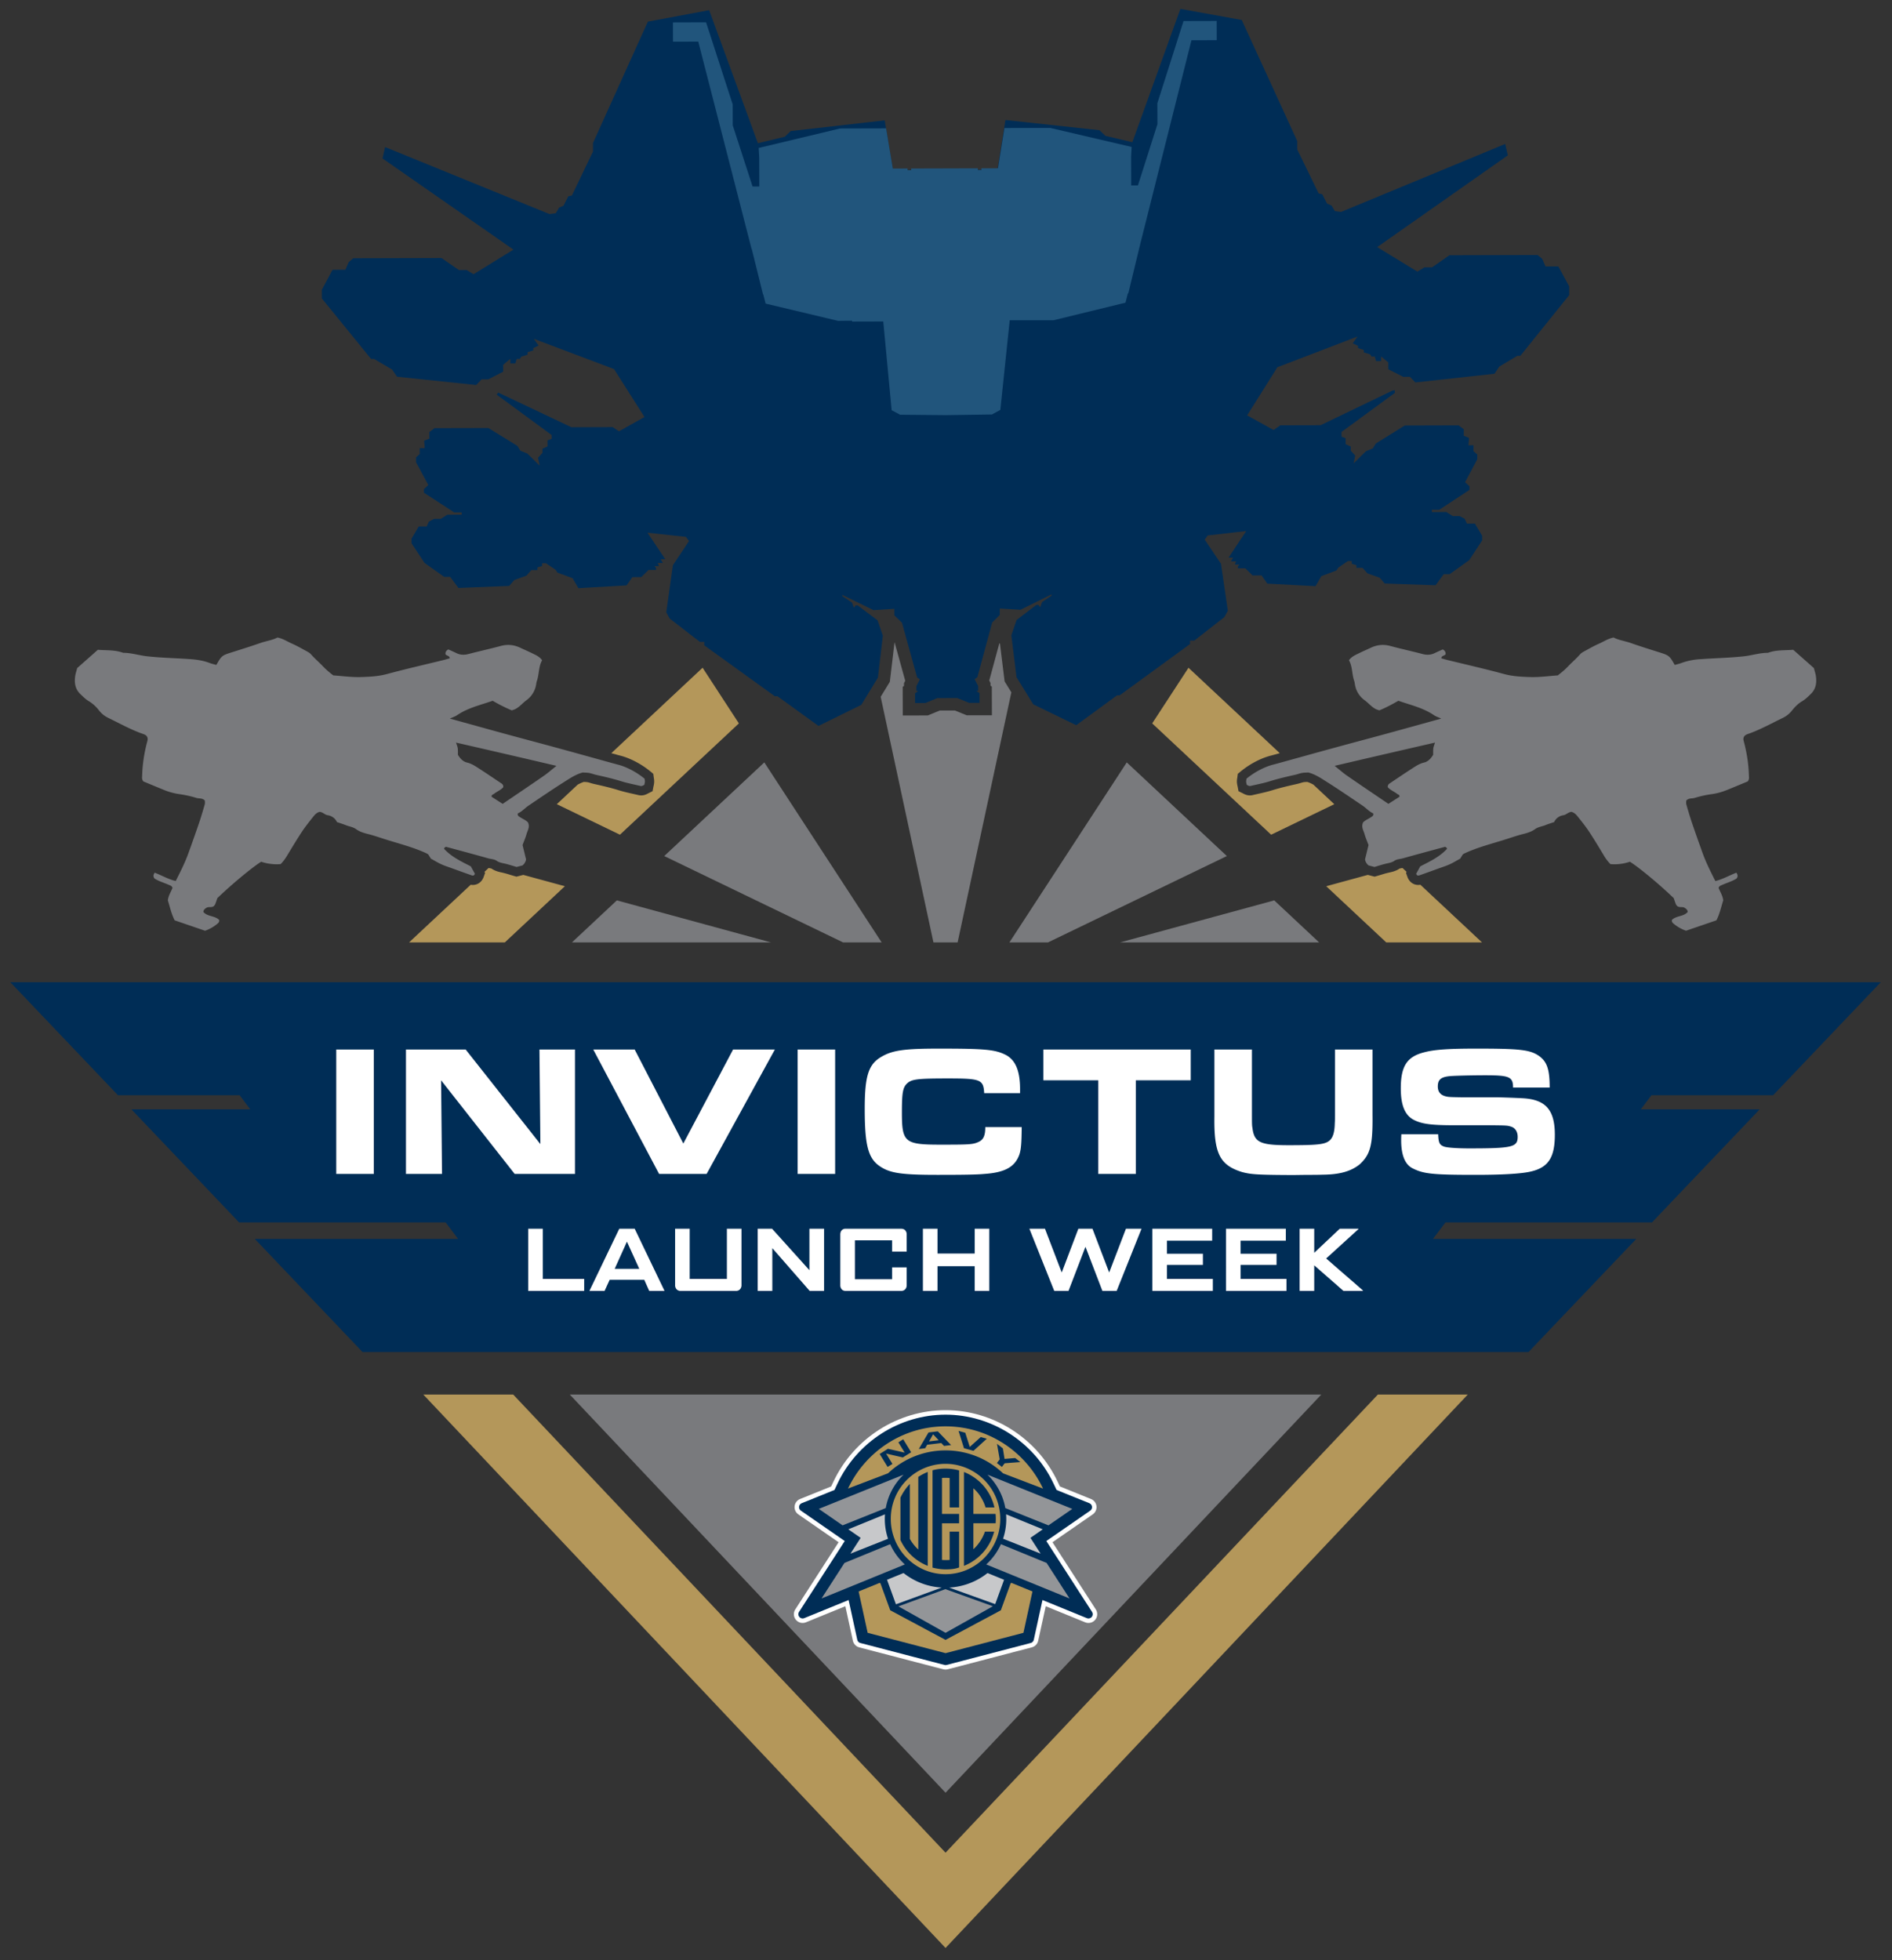 <svg xmlns="http://www.w3.org/2000/svg" width="111" height="115"><rect width="100%" height="100%" fill="#333333" stroke="none"/><g fill="none" fill-rule="evenodd"><path d="M55.473 108.7L30.109 81.82h-5.274l30.638 32.47 30.638-32.47h-5.274L55.473 108.7zM33.14 51.996l-2.44-.665-.125.033-.131.034-.143.037-.143-.04-.223-.067a5.992 5.992 0 00-.468-.13l-.014-.003c-.179-.038-.4-.086-.615-.233-.022-.009-.081-.019-.125-.027l-.048-.009-.242.227.035.063-.084.236c-.104.29-.347.469-.633.469a.695.695 0 01-.125-.012l-3.618 3.385h5.618l3.524-3.298zm50.065-.075c-.286 0-.529-.18-.632-.47l-.085-.235.035-.063-.242-.227-.048.01a.936.936 0 00-.125.026c-.215.147-.436.195-.615.233l-.014.004c-.15.032-.304.079-.468.129l-.223.066-.143.041-.143-.037-.145-.038-.11-.029-2.44.665 3.523 3.298h5.618l-3.618-3.385a.696.696 0 01-.125.012zm-4.925-4.738l-1.225-1.147a2.067 2.067 0 00-.36-.16l-.032.002c-.07.002-.137.005-.185.014a1.617 1.617 0 00-.167.045 2.96 2.96 0 01-.222.06c-.443.1-.945.213-1.417.36-.289.09-.578.155-.858.218-.107.024-.215.048-.322.074a.714.714 0 01-.388-.017c-.073-.024-.13-.055-.173-.077l-.028-.015-.243-.12-.05-.269-.009-.038c-.013-.059-.031-.138-.034-.234-.003-.099.01-.182.02-.237l.004-.024.027-.217.168-.138c.521-.43 1.178-.777 1.756-.926.144-.037.293-.079.438-.119l.102-.028-5.356-5.012-2.129 3.265 6.978 6.53 3.705-1.79zm-41.909 1.79l-3.705-1.79 1.225-1.147c.12-.065.24-.121.36-.16l.032.002c.07.002.137.005.185.014.046.008.105.026.167.045.065.02.14.043.221.06.444.1.946.213 1.418.36.289.09.578.155.858.218.107.024.215.048.322.074a.71.71 0 00.388-.017c.073-.024.13-.055.173-.077l.028-.015.242-.12.051-.269a.786.786 0 01.009-.038c.013-.059.031-.138.034-.234a1.147 1.147 0 00-.02-.237l-.004-.024-.028-.215-.167-.14c-.521-.43-1.178-.777-1.756-.926-.144-.037-.293-.079-.438-.119l-.102-.028 5.356-5.013 2.129 3.266-6.978 6.53z" fill="#b4975a"/><path fill="#002d56" d="M104.026 64.258l6.318-6.634H.602l6.318 6.634h7.137l.625.83H7.71l6.318 6.634h12.118l.73.967H14.95l6.318 6.635h68.41l6.319-6.635H84.07l.73-.967h12.118l6.318-6.635h-6.972l.625-.829z"/><path d="M74.757 52.827l-9.046 2.466h11.68l-2.634-2.466zm-2.78-2.601l-5.872-5.495-6.884 10.562h2.262l10.494-5.067zm-15.795 5.067l3.152-14.672-.31-.504-.085-.136-.02-.16-.253-2.051-.035-.033-.592 2.186-.001.004.073.144v.158l.077.054.001.38.002.571.002.732-.726.001-.608.001h-.141l-.13-.053-.569-.23-.883.001-.57.235-.13.055h-.142l-.606.002-.724.002-.002-.731-.002-.571v-.38l.076-.055v-.158l.072-.144-.001-.005-.626-2.262-.257 2.169-.019.159-.083.137-.454.744 3.096 14.41h1.418zm-19.993-2.466l-2.635 2.466h11.681l-9.046-2.466zm15.536 2.466l-6.884-10.562-5.872 5.495 10.494 5.067h2.262zM33.43 81.82h44.088l-22.044 23.362L33.429 81.82z" fill="#797A7D"/><path d="M84.374 66.546c.022.503.076.623.336.722.163.066.781.11 1.476.11 2.549 0 2.853-.077 2.853-.68 0-.295-.141-.513-.37-.59-.238-.077-.238-.077-1.377-.088h-1.996c-1.334 0-1.887-.076-2.354-.317-.52-.273-.76-.853-.76-1.85 0-1.312.37-1.87 1.41-2.122.587-.153 1.433-.208 3.017-.208 2.538 0 3.124.066 3.645.405.499.34.662.788.662 1.882h-2.148c0-.635-.217-.722-1.638-.722-.706 0-1.65.022-1.997.044-.585.043-.78.197-.78.612 0 .307.151.504.466.58.13.033.173.044.89.055h2.05c.195 0 1.171.033 1.54.055 1.378.065 1.92.678 1.92 2.145 0 1.345-.39 1.936-1.453 2.166-.543.12-1.617.186-3.19.186-2.506 0-3.059-.055-3.699-.383-.445-.219-.673-.777-.673-1.641 0-.066 0-.208.011-.361h2.159zm-10.925-4.968v3.611c0 .799 0 .82.033 1.018.108.82.466.984 2.115.984 1.65 0 2.105-.043 2.376-.251.217-.165.326-.482.336-1.04.011-.164.011-.164.011-.974v-3.348h2.202v3.83c.022 1.805-.13 2.341-.77 2.921-.52.405-1.171.58-2.115.591-.337.011-.532.011-.966.011l-.824.011c-2.04-.01-2.441-.033-2.973-.175-1.312-.405-1.66-1.094-1.627-3.26v-3.93h2.202zm-9.015 1.805h-3.222v-1.805h8.646v1.805h-3.222v5.493h-2.202v-5.493zm-4.492 2.747c-.01 1.061-.043 1.422-.195 1.75-.282.625-.868.92-1.996.996-.445.044-1.313.055-2.755.055-2.083 0-2.756-.098-3.342-.481-.716-.46-.922-1.226-.922-3.393 0-1.925.217-2.615.977-3.053.65-.383 1.345-.481 3.373-.481 2.702 0 3.288.055 3.906.361.586.296.857.941.857 2.014v.24H57.74c-.043-.799-.206-.864-2.115-.864-1.801 0-2.126.044-2.398.284-.26.241-.314.537-.314 1.718 0 1.751.162 1.883 2.278 1.883 1.638 0 1.877-.011 2.18-.143.315-.131.434-.36.434-.886h2.137zm-13.148 2.746h2.202v-7.298h-2.202v7.298zm-11.988-7.298h2.43l2.853 5.515 2.919-5.515h2.451l-4.003 7.298h-2.788l-3.862-7.298zm-10.99 0h3.505l4.382 5.548-.054-5.548h2.083v7.298h-3.537l-4.317-5.493.054 5.493h-2.115v-7.298zm-4.09 7.298h2.203v-7.298h-2.202v7.298zm59.091 6.862l-1.714-1.5v1.5h-.856V72.09h.856v1.413l1.5-1.413h1.09v.028l-1.89 1.719 2.154 1.871v.029h-1.14zm-6.891 0V72.09h3.512v.701h-2.656v.769h2.111v.654h-2.11v.821h2.692v.702h-3.55zm-4.32 0V72.09h3.51v.701h-2.654v.769h2.11v.654h-2.11v.821h2.693v.702h-3.55zm-2.093 0h-.838l-.993-2.588-.994 2.588h-.838l-1.458-3.647h.914l.984 2.568.975-2.568h.828l.98 2.568.984-2.568h.914l-1.458 3.647zm-8.33 0V74.29h-2.181v1.447h-.857V72.09h.857v1.456h2.182V72.09h.856v3.647h-.856zm-4.076-.093a.312.312 0 01-.24.093h-3.25a.297.297 0 01-.235-.093.363.363 0 01-.083-.251v-2.96c0-.105.028-.188.083-.25a.297.297 0 01.234-.093h3.252c.1 0 .18.03.239.093a.35.35 0 01.087.25v.998h-.856v-.659h-2.182v2.282h2.182v-.697h.856v1.036a.35.35 0 01-.087.25zm-5.606.093L45.31 73.23v2.507h-.857V72.09h.842l2.192 2.434V72.09h.86v3.647h-.846zm-4.087-.093a.312.312 0 01-.239.093h-3.237a.318.318 0 01-.244-.093.35.35 0 01-.087-.251v-3.303h.856v2.945h2.182v-2.945h.857v3.303a.35.35 0 01-.088.25zm-6.633-2.796l-.719 1.595h1.443l-.724-1.595zm1.307 2.889l-.29-.65h-2.03l-.298.65h-.885v-.01l1.747-3.637h.904l1.746 3.637v.01h-.894zm-7.1 0V72.09h.857v2.945h2.428v.702H30.99zM61.69 91.347l-.645-1 .92-.637 1.852-1.283-2.013-.813-.22-.463c-1.118-2.369-3.517-3.9-6.111-3.9s-4.993 1.53-6.112 3.897l-.22.467-2.012.812 2.024 1.401.002.001.746.517-.645 1.001-2.167 3.36 2.878-1.175.572 2.623 4.934 1.288 4.933-1.289.573-2.622 2.878 1.175-2.167-3.36z" fill="#FFF"/><path d="M61.69 91.347h0l-.645-1 .92-.637 1.852-1.283-2.013-.813-.22-.463c-1.118-2.369-3.517-3.9-6.111-3.9s-4.993 1.53-6.112 3.897l-.22.467-2.012.812 2.024 1.401.002.001.746.517-.645 1.001h0l-2.167 3.36 2.878-1.175.572 2.623 4.934 1.288 4.933-1.289.573-2.622 2.878 1.175-2.167-3.36z" stroke="#FFF" stroke-width="1.029" stroke-linecap="round" stroke-linejoin="round"/><path d="M61.69 91.347l-.645-1 .92-.637 1.852-1.283-2.013-.813-.22-.463c-1.118-2.369-3.517-3.9-6.111-3.9s-4.993 1.53-6.112 3.897l-.22.467-2.012.812 2.024 1.401.002.001.746.517-.645 1.001-2.167 3.36 2.878-1.175.572 2.623 4.934 1.288 4.933-1.289.573-2.622 2.878 1.175-2.167-3.36z" fill="#002d56"/><path d="M61.69 91.347h0l-.645-1 .92-.637 1.852-1.283-2.013-.813-.22-.463c-1.118-2.369-3.517-3.9-6.111-3.9s-4.993 1.53-6.112 3.897l-.22.467-2.012.812 2.024 1.401.002.001.746.517-.645 1.001h0l-2.167 3.36 2.878-1.175.572 2.623 4.934 1.288 4.933-1.289.573-2.622 2.878 1.175-2.167-3.36z" stroke="#002d56" stroke-width=".5" stroke-linecap="round" stroke-linejoin="round"/><path d="M61.178 89.727l-2.152-.881a3.62 3.62 0 01-.179 1.433l2.205.876-.598-.927.724-.501zm-9.078.555a3.62 3.62 0 01-.18-1.433l-2.151.878.724.501-.599.927 2.206-.873zm3.585 2.864l2.702.97.52-1.428-.97-.396a3.958 3.958 0 01-2.252.854m-3.645-.458l.523 1.439 2.684-.982a3.956 3.956 0 01-2.237-.853l-.97.396z" fill="#C7C8CA"/><path d="M52.225 90.6l-2.681 1.1-1.345 2.084 4.887-1.995a3.6 3.6 0 01-.861-1.19m6.497.001a3.604 3.604 0 01-.862 1.189l4.887 1.995-1.345-2.085-2.68-1.1zm.258-2.119l2.531 1.014.038-.026 1.36-.94-4.979-2.01a3.596 3.596 0 011.05 1.962m-9.545 1.013l2.531-1.013a3.595 3.595 0 011.047-1.96l-4.975 2.008 1.359.94.038.025zm3.272 4.753l2.766 1.553 2.777-1.56-2.787-1.002z" fill="#939598"/><path d="M57.6 87.929a2.264 2.264 0 00-.493-.61v1.504h1.3c.01.096.015.194.015.292 0 .088-.004.17-.01.257h-1.305v1.525a2.531 2.531 0 00.677-1.033h.543a3.041 3.041 0 01-.18.5 2.954 2.954 0 01-1.594 1.507v-5.507a2.927 2.927 0 011.79 2.081h-.521a2.451 2.451 0 00-.222-.516zm-1.332 4.036c-.257.096-.523.112-.798.112-.263 0-.516-.043-.76-.103v-5.711a2.95 2.95 0 01.76-.098c.275 0 .54.036.798.107v2.174h-.554v-1.727a2.23 2.23 0 00-.244-.013c-.07 0-.137.004-.206.008v2.109h1.004v.55h-1.004v2.152c.07.005.135.007.206.007.085 0 .166 0 .244-.007v-1.661h.554v2.101zm-1.84-.094a2.98 2.98 0 01-1.601-1.517v-2.48c.141-.304.327-.574.553-.81v3.224c.131.237.297.446.494.623v-4.259c.173-.114.36-.214.554-.29v5.509zm1.045-5.988a3.223 3.223 0 00-3.212 3.238 3.248 3.248 0 001.194 2.517 3.18 3.18 0 004.036 0 3.251 3.251 0 001.095-3.314 3.223 3.223 0 00-3.113-2.441zm-.73-1.731l-.236.418.563-.068z" fill="#b4975a"/><path d="M52.094 85.003l.982.225-.37-.605.284-.178.466.761-.487.304-.983-.226.372.606-.283.177-.466-.761.485-.303zm2.38-.958l.544-.066.78.806-.414.05-.16-.17-.829.1-.115.204-.376.046.57-.97zm2.157.018l.263.83.646-.58.355.098-.784.711-.557-.153-.317-1.015.394.109zm1.86.647l.345.269.098.618.626-.052.303.237-.92.07-.164.215-.292-.229.164-.214-.16-.914zm-6.393 1.731l.045-.04a4.894 4.894 0 013.23-1.303l.1-.002.107.002a4.894 4.894 0 013.219 1.3l.05.045 1.114.425 1.232.47c-1.018-2.157-3.2-3.652-5.722-3.652-2.522 0-4.703 1.494-5.722 3.65l1.36-.519.987-.376zm7.188 6.474l-.569 1.563-3.244 1.737-3.244-1.737-.388-1.065-.18-.498-.041-.05-1.246.508.53 2.427 4.57 1.193 4.568-1.193.53-2.427-1.246-.509z" fill="#b4975a"/><path d="M26.865 44.287c.133.214.293.397.534.453.255.059.464.196.675.332.45.29.894.591 1.34.89.066.045.122.1.112.222-.138.169-.366.252-.548.395-.057.045-.154.048-.135.17l.648.415c.806-.547 1.614-1.091 2.415-1.646.243-.168.466-.366.74-.584l-1.97-.461-1.97-.456-1.95-.448c.042.14.087.238.1.34.016.125.007.253.009.378m-.696 5.397c-.07.029-.108.054-.114.12.429.466.998.738 1.567 1.026l.24.434c-.046.13-.129.116-.203.09-.386-.136-.77-.275-1.155-.415-.207-.075-.419-.142-.619-.233-.2-.092-.388-.209-.603-.326l-.155-.248c-.04-.025-.065-.045-.093-.058-.803-.377-1.663-.583-2.502-.853-.314-.101-.626-.208-.948-.288-.241-.06-.487-.134-.696-.287-.184-.133-.412-.154-.616-.238-.16-.065-.326-.114-.504-.175a.7.7 0 00-.542-.402c-.17-.025-.291-.19-.48-.196-.16.04-.27.156-.368.28-.225.285-.454.568-.655.87-.297.45-.575.912-.853 1.373-.115.191-.237.374-.405.54a2.823 2.823 0 01-1.143-.139c-.547.343-1.733 1.33-2.57 2.135-.039.112-.077.232-.123.35-.017.043-.052.078-.074.11-.127.112-.286.032-.42.095-.09.056-.19.107-.204.257.24.284.678.212.928.47.016.108-.04.166-.1.217a2.31 2.31 0 01-.728.415l-1.783-.61c-.203-.398-.282-.805-.401-1.171.034-.288.185-.5.272-.733-.03-.114-.127-.14-.21-.176-.288-.128-.595-.211-.847-.376-.088-.122-.066-.22.013-.34.412.156.792.383 1.233.49.28-.553.551-1.089.754-1.656.21-.582.417-1.164.616-1.75.122-.36.229-.725.334-1.09.021-.072.006-.156.007-.224-.145-.158-.337-.11-.499-.158a6.304 6.304 0 00-.964-.216 3.753 3.753 0 01-.953-.258c-.409-.166-.816-.337-1.192-.493-.102-.128-.073-.243-.07-.352.02-.685.127-1.356.305-2.017.026-.094.032-.188-.041-.29-.086-.102-.233-.13-.362-.179-.651-.245-1.26-.583-1.884-.885-.216-.105-.4-.25-.55-.441a2.151 2.151 0 00-.592-.54c-.188-.111-.348-.272-.507-.425-.3-.289-.356-.658-.299-1.051.02-.14.068-.276.117-.47l1.213-1.073c.494.041.984-.001 1.455.167.015.006.03.01.046.01.476.004.93.155 1.4.206.845.092 1.695.106 2.543.167.38.028.748.086 1.106.221.13.05.27.08.402.118.305-.542.332-.56.92-.745.556-.175 1.113-.35 1.662-.542.343-.12.707-.165 1.004-.322.336.066.585.244.859.362.274.12.536.27.799.413.11.06.23.12.31.213.22.251.475.465.703.705.176.185.366.347.604.53.514.034 1.066.113 1.614.097.513-.016 1.03-.039 1.54-.178 1.094-.297 2.2-.547 3.302-.818.12-.03.241-.066.375-.103-.006-.174-.202-.137-.251-.25-.006-.12.046-.208.17-.272.147.067.306.134.46.21.238.12.476.125.734.056.624-.165 1.256-.3 1.88-.47.402-.108.777-.07 1.148.107.227.108.46.205.686.318.21.105.436.19.593.415-.213.37-.169.815-.308 1.215-.026.074-.033.155-.048.233a1.407 1.407 0 01-.569.9c-.14.103-.261.231-.395.343-.073.06-.15.117-.231.163-.068.037-.146.056-.23.086a9.362 9.362 0 01-1.119-.564c-.702.248-1.444.409-2.084.843-.126.086-.279.133-.429.202 1.086.3 2.16.6 3.236.894 1 .273 2.004.538 3.005.811 1.016.277 2.03.56 3.045.841.197.054.394.11.592.161.494.128 1.083.437 1.546.82.006.05.022.111.02.173-.002.062-.022.124-.034.187-.047.024-.087.049-.13.063a.18.18 0 01-.094.004c-.381-.09-.769-.164-1.143-.281-.481-.15-.97-.261-1.46-.371-.138-.031-.271-.085-.41-.11-.123-.023-.25-.02-.374-.029-.408.105-.751.34-1.096.558-.705.447-1.395.918-2.087 1.386-.22.15-.397.36-.627.456-.029.135.05.168.113.211.169.115.367.187.484.322.12.267-.027.465-.085.673-.059.213-.15.417-.236.651l.206.844a.575.575 0 01-.21.352l-.345.09c-.243-.07-.482-.151-.727-.205-.156-.033-.309-.064-.441-.156-.15-.103-.331-.099-.497-.145-.83-.234-1.663-.456-2.474-.676M84.09 43.91c.013-.103.058-.2.1-.341l-1.95.448-1.97.456-1.97.46c.274.22.497.417.74.585.801.555 1.61 1.098 2.415 1.646l.649-.416c.018-.121-.08-.124-.136-.169-.182-.143-.41-.226-.549-.395-.009-.121.048-.178.114-.222.445-.299.888-.6 1.339-.89.21-.136.42-.273.675-.332.241-.056.4-.239.534-.453.002-.125-.007-.253.01-.377m-1.788 6.45c-.166.046-.346.042-.497.145-.132.091-.285.123-.441.156-.245.054-.484.135-.727.205l-.345-.09a.574.574 0 01-.21-.351l.206-.845c-.087-.234-.177-.438-.236-.65-.058-.209-.205-.407-.085-.674.117-.135.315-.207.484-.322.062-.043.142-.076.113-.211-.23-.097-.406-.306-.627-.456-.692-.468-1.382-.94-2.087-1.386-.345-.219-.688-.453-1.096-.558-.123.008-.25.006-.374.028-.139.026-.272.08-.41.11-.49.11-.979.222-1.46.372-.374.117-.761.19-1.143.28a.18.18 0 01-.094-.003c-.043-.014-.083-.04-.13-.063-.012-.063-.032-.125-.034-.187-.001-.062.014-.124.02-.174.463-.382 1.052-.691 1.546-.819.198-.05.395-.107.592-.161 1.015-.28 2.03-.564 3.045-.84 1.001-.274 2.004-.539 3.005-.812 1.075-.294 2.15-.593 3.236-.894-.15-.069-.303-.116-.43-.202-.64-.434-1.38-.595-2.083-.843-.38.216-.74.41-1.12.564-.083-.03-.16-.049-.228-.086a1.518 1.518 0 01-.232-.163c-.134-.112-.255-.24-.395-.342a1.408 1.408 0 01-.57-.901c-.014-.078-.02-.159-.047-.233-.14-.4-.095-.844-.308-1.215.157-.225.383-.31.593-.415.226-.113.459-.21.686-.318.37-.177.746-.215 1.148-.106.623.169 1.256.304 1.88.47.258.068.495.063.734-.057.154-.076.313-.143.46-.21.124.064.176.152.17.273-.05.112-.245.075-.251.249.134.037.254.073.376.103 1.1.27 2.208.52 3.302.818.51.139 1.026.162 1.539.178.548.016 1.1-.063 1.614-.097.238-.183.428-.345.604-.53.228-.24.483-.454.702-.705.08-.092.201-.153.311-.213.263-.144.525-.293.799-.413.273-.118.523-.296.86-.362.296.157.66.201 1.003.322.55.193 1.106.367 1.662.542.588.186.615.203.92.745.133-.038.271-.068.402-.118a3.861 3.861 0 011.106-.22c.848-.062 1.698-.076 2.544-.168.469-.051.923-.202 1.399-.205a.144.144 0 00.046-.01c.47-.17.961-.127 1.455-.168l1.213 1.074c.05.193.097.329.117.469.057.393.001.762-.299 1.05-.159.154-.32.315-.507.425-.239.141-.424.33-.591.54a1.556 1.556 0 01-.551.442c-.625.302-1.233.64-1.884.885-.129.049-.276.077-.362.18-.073.1-.067.195-.041.289.178.66.285 1.332.304 2.017.004.11.033.224-.07.352-.375.156-.782.327-1.19.493-.308.125-.62.216-.954.258a6.301 6.301 0 00-.964.216c-.162.048-.354 0-.499.158.001.068-.014.152.007.224.105.365.212.73.334 1.09.199.586.407 1.168.615 1.75.204.567.474 1.103.754 1.657.442-.108.823-.335 1.234-.49.08.118.101.217.013.339-.252.165-.56.248-.846.376-.084.037-.181.062-.21.176.086.232.237.445.271.733-.12.366-.198.773-.4 1.17l-1.784.61a2.308 2.308 0 01-.728-.414c-.06-.05-.116-.109-.1-.218.25-.257.688-.185.928-.47-.014-.149-.115-.2-.204-.256-.134-.063-.293.017-.42-.096-.022-.03-.057-.066-.074-.11-.046-.116-.084-.237-.123-.349-.837-.806-2.023-1.792-2.57-2.135a2.822 2.822 0 01-1.143.14 2.665 2.665 0 01-.405-.54c-.278-.462-.556-.925-.853-1.374-.2-.302-.43-.585-.655-.87-.097-.124-.209-.24-.368-.28-.188.005-.31.17-.48.196a.701.701 0 00-.542.402c-.178.061-.345.11-.504.175-.204.084-.432.105-.615.239-.21.152-.456.226-.697.286-.322.08-.634.187-.948.288-.839.27-1.7.476-2.502.853-.028.013-.053.033-.093.057l-.155.25c-.215.116-.403.233-.603.325-.2.091-.411.158-.619.233-.384.14-.77.28-1.155.415-.074.026-.156.04-.203-.09l.24-.434c.569-.288 1.138-.56 1.567-1.025-.006-.067-.044-.092-.114-.121-.811.22-1.644.442-2.474.676" fill="#797A7D"/><path fill="#002d56" d="M91.429 15.631l-.755.002-.196-.447-.269-.225-5.175.014-1.017.71h-.448l-.408.247.006.01-2.37-1.444 7.665-5.384-.155-.668-9.626 3.987-.365-.045-.197-.329-.263-.115-.281-.547-.213-.049-1.252-2.573-.001-.494-3.258-7.108L69.252.52l-2.819 7.824-1.58-.374-.346-.33-5.52-.599-.468 2.917-6.131.017-.484-2.914-5.516.629-.344.332-1.579.382-2.86-7.808-3.596.674-3.219 7.12v.5l-1.237 2.58-.213.05-.278.548-.262.116-.195.33-.365.047-9.648-3.933-.15.668 7.681 5.349-2.35 1.45.005-.01-.408-.244-.449.001-1.02-.704-5.175.014-.268.227-.194.448-.755.002-.626 1.17.002.515 2.886 3.546h.176l1.058.623.287.42 4.645.486.317-.332h.392l.873-.45-.002-.4.424-.355v.273h.296l.076-.266h.183l.089-.135.365-.113v-.144l.339-.111v-.134l.312-.147-.286-.397 4.708 1.776 1.788 2.813-1.496.839-.37-.246-2.42.007-4.301-2.038v.02l-.086.104 3.223 2.37.001.224-.24.09v.354l-.295.133v.246l-.261.288.097.458-.723-.703-.406-.166-.175-.285-1.704-1.047-3.162.007-.303.228.001.384-.307.123.034.437-.295.001.001.35-.218.187v.285l.724 1.34-.26.24.001.212 1.785 1.16.43-.001v.13l-.845.002-.383.244-.393.001-.302.159-.129.284-.47.001-.42.717.002.272.762 1.152 1.156.817h.348l.484.65 2.98-.12.295-.344.71-.256.293-.33.358-.001v-.158l.273-.078v-.162l.224-.001.565.381.11.167.888.329.342.586 2.828-.164.337-.485.524-.001.426-.421.434-.001v-.116l-.085-.105h.266l-.077-.188h.298l-.121-.221.265-.001-1.043-1.552 2.257.244.18.243-.946 1.422-.388 2.758.201.37 1.772 1.368h.255v.203l4.144 2.988h.153l2.405 1.74 2.514-1.238.972-1.596.29-2.46-.31-.9-1.159-.874h-.13l-.1.131-.114-.303-.558-.372v-.073l1.827.893 1.216-.079.001.378.45.44.886 3.203.16.117-.204.402.001.28h.116l-.192.137.001.57.606-.001.7-.289 1.167-.003.699.284h.608l-.001-.572-.193-.135h.116l-.001-.28-.206-.402.159-.118.869-3.207.447-.443v-.378l1.216.072 1.822-.903v.073l-.555.376-.113.303-.1-.13h-.13l-1.154.88-.307.902.303 2.456.982 1.593 2.52 1.224 2.396-1.753h.153l4.128-3.01v-.205h.254l1.762-1.377.202-.373-.403-2.755-.953-1.417.177-.244 2.256-.257-1.034 1.558h.265l-.12.22h.298l-.076.188h.266l-.085.104v.116l.435-.001.428.418.524-.001.34.483 2.828.149.34-.589.885-.333.11-.167.563-.385h.225v.162l.274.076v.158h.358l.295.328.712.252.297.342 2.98.103.48-.652.348-.001 1.15-.823.758-1.157-.001-.272-.423-.715-.47.001-.13-.283-.303-.157-.394.001-.383-.242-.846.002v-.13h.43l1.778-1.17v-.211l-.26-.24.715-1.343v-.285l-.22-.187v-.35l-.295.001.03-.437-.307-.121v-.384l-.305-.227-3.157.009-1.701 1.056-.176.288-.403.166-.72.71.094-.46-.264-.286v-.246l-.296-.132-.001-.354-.241-.087-.001-.278 3.125-2.29v-.04l.003-.004-.003-.005v-.12l-.072.034-.02-.024-4.26 2.053-2.359.006-.401.275-1.55-.858 1.773-2.823 4.705-1.804-.286.4.314.147v.133l.34.11v.143l.366.111.09.134h.183l.077.265.296-.001-.001-.273.425.354.001.399.876.444.391-.001.319.33 4.642-.511.285-.422 1.055-.63h.176l2.867-3.561-.002-.515z"/><path fill="#21557c" d="M69.436 1.234L67.9 6.058l.004 1.23-1.144 3.593-.396.001-.004-1.695.031-.565-4.781-1.117-2.68.007-.379 2.361-.972.003v.1h-.214v-.1l-1.774.005-.253.001-1.878.005v.1h-.214v-.1l-.868.003-.392-2.359-2.702.007-4.775 1.144.034.565.005 1.695-.396.001-1.163-3.587-.003-1.23-1.562-4.816-1.944.006.003 1.13 1.483-.004L44.092 14.6h.01l.664 2.677.012-.007.14.543 4.248 1.012.823-.008v.049l1.831-.005.491 5.207.495.265 2.695.025 2.694-.04.493-.267.55-5.26 2.567-.001 4.225-1.031.14-.554.024.013.71-2.933L69.9 2.363l1.483-.004-.003-1.13z"/></g></svg>